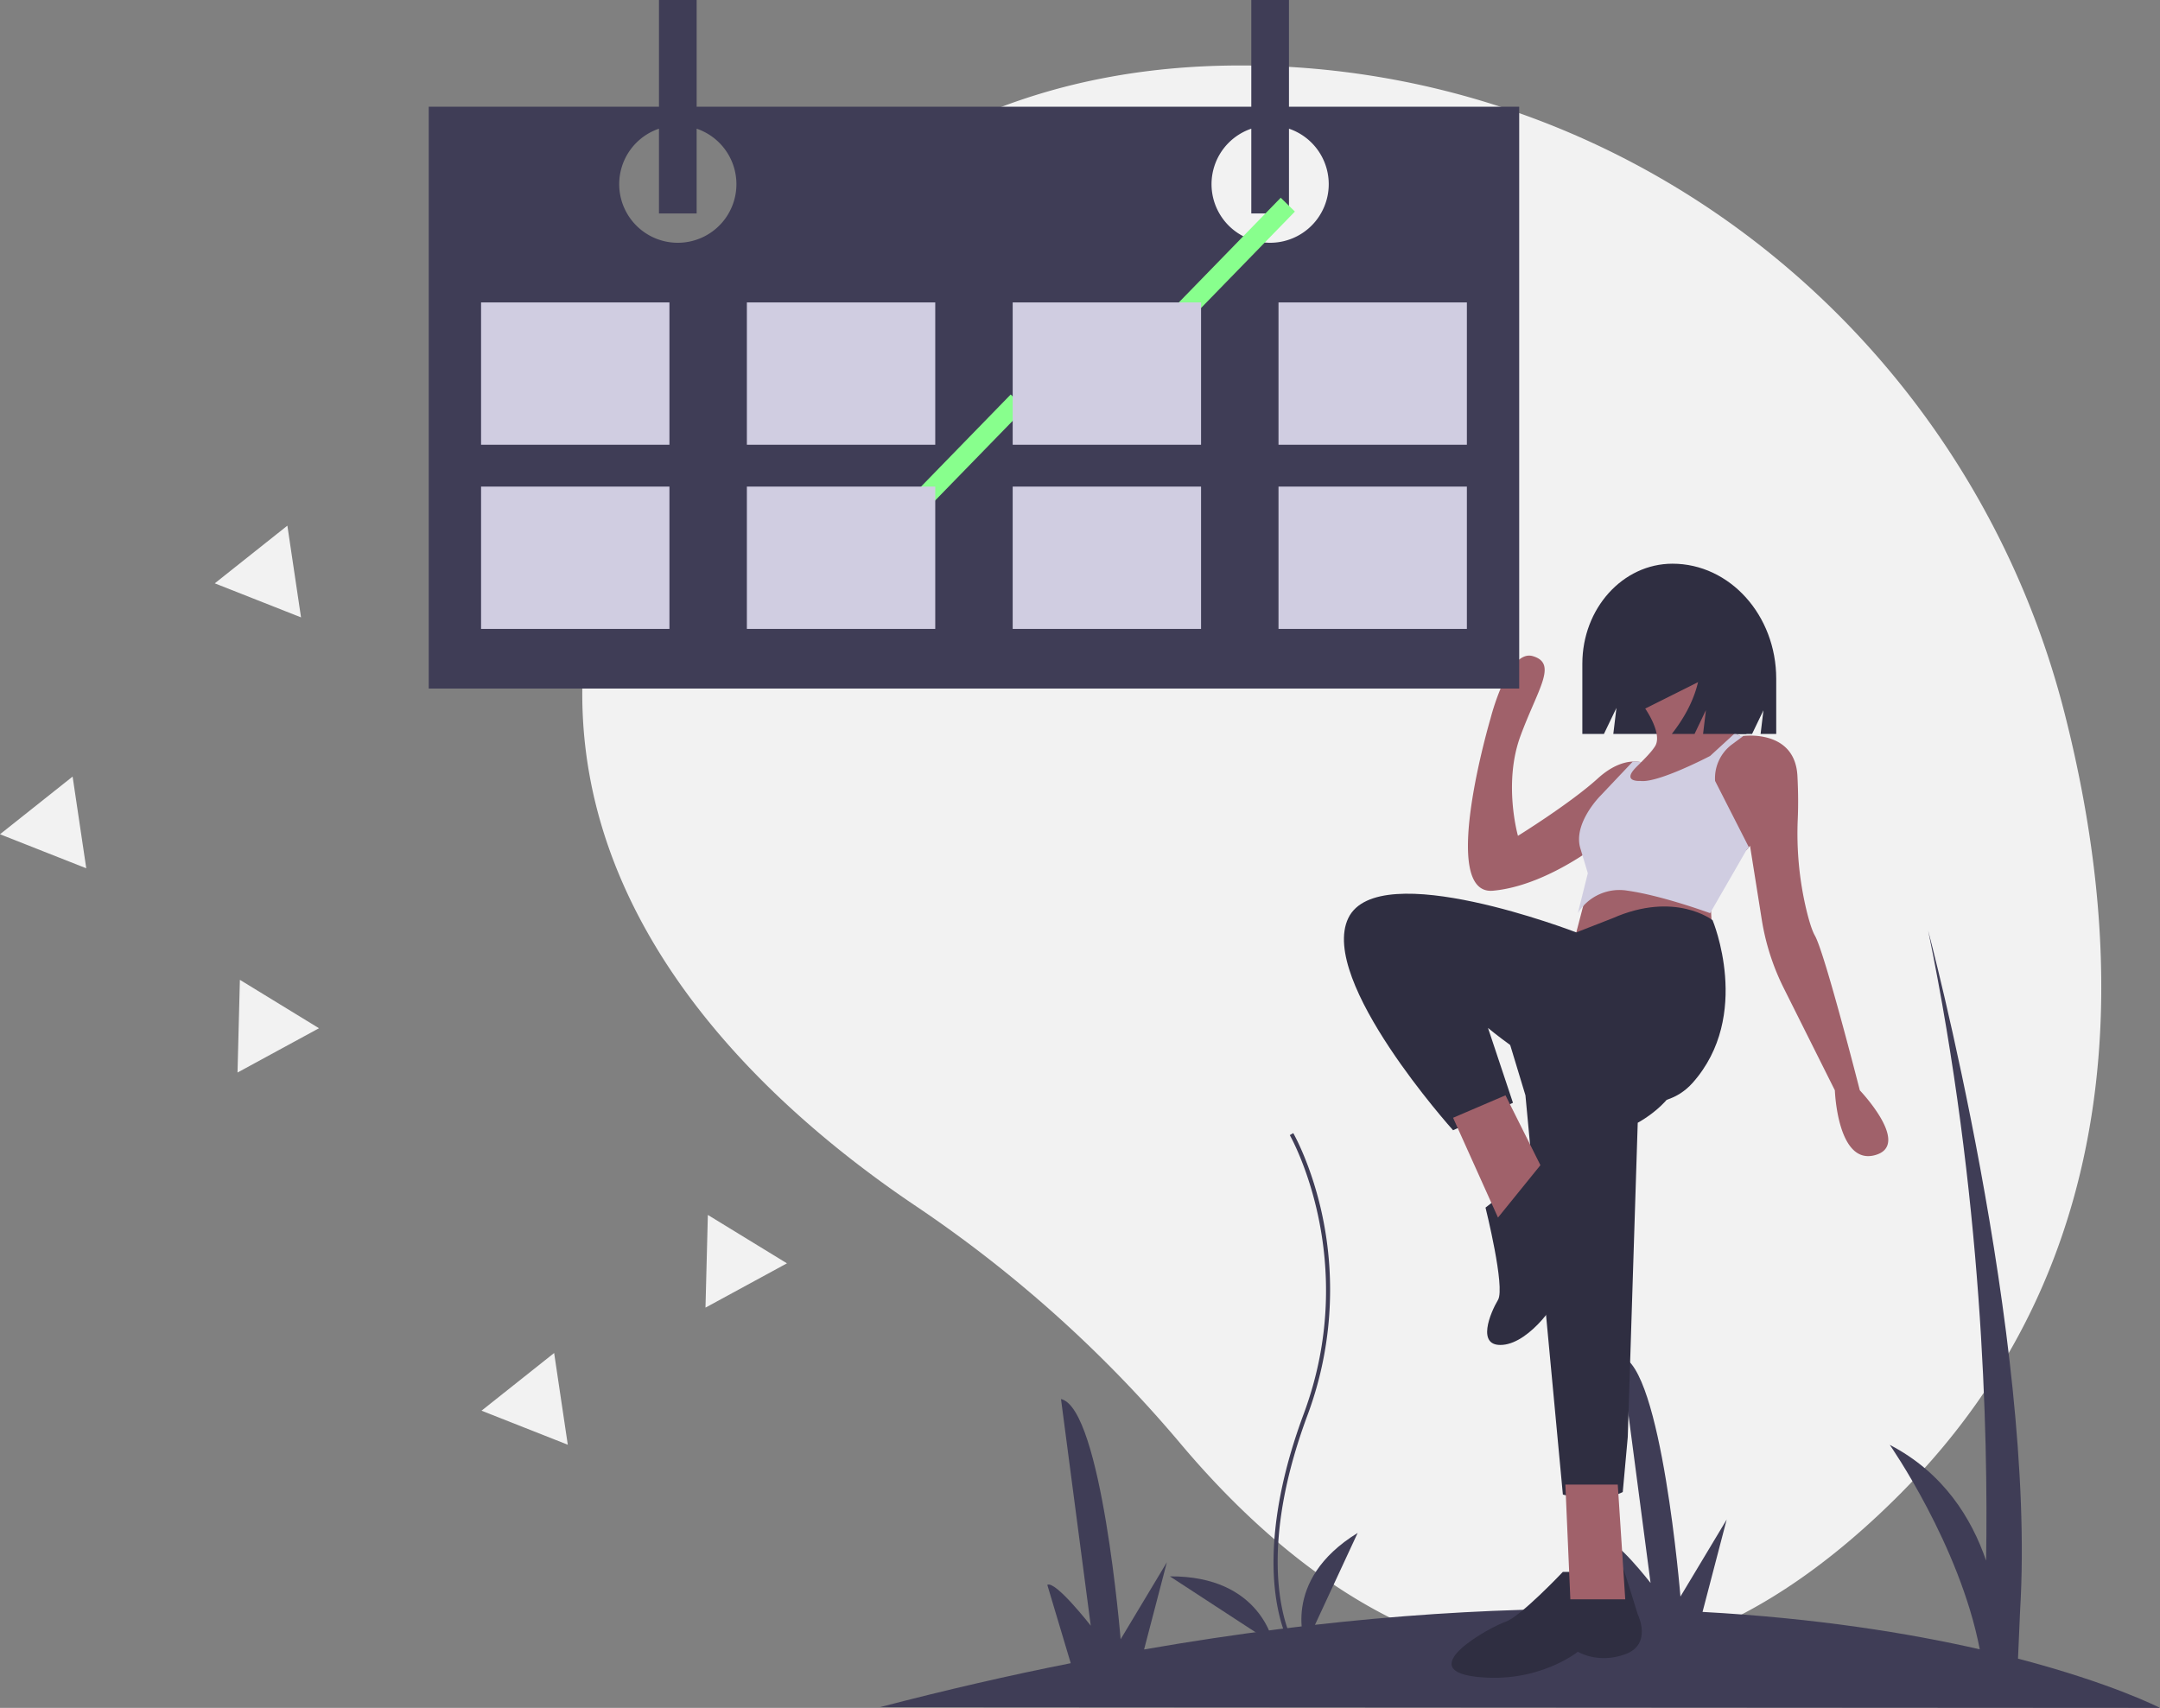 <svg data-name="Layer 1" height="755.522" id="baf4e193-26a3-4e33-8217-1f962a842cc8"
    viewBox="0 0 955.457 755.522" width="955.457" xmlns="http://www.w3.org/2000/svg">
    <rect x="0" y="0" width="955.457" height="755.522" fill="#808080" stroke="none"/>
    <circle cx="560.657" cy="486.634" fill="#88ff8d" r="11.525" />
    <circle cx="597.004" cy="529.187" fill="#3f3d56" r="11.525" />
    <circle cx="572.182" cy="557.555" fill="#88ff8d" r="11.525" />
    <circle cx="602.323" cy="581.491" fill="#88ff8d" r="11.525" />
    <circle cx="563.317" cy="618.725" fill="#3f3d56" r="11.525" />
    <circle cx="732.162" cy="292.481" fill="#a0616a" r="25.387" />
    <path
        d="M1035.567,387.929C993.94,224.243,850.106,106.085,681.276,101.345c-89.255-2.505-183.177,27.096-251.558,130.685-122.24,185.175,7.512,313.137,97.971,373.941A566.027,566.027,0,0,1,644.685,711.127c61.102,72.508,178.649,162.609,318.643,21.434C1064.795,630.237,1063.294,496.96,1035.567,387.929Z"
        fill="#f2f2f2" transform="translate(-122.271 -72.239)" />
    <path
        d="M511.576,827.417q43.852-11.422,84.325-19.424L585.534,773.331c3.607-2.003,19.221,18.055,19.221,18.055l-13.161-100.251c18.028,4.021,26.38,106.274,26.38,106.274l20.455-34.07-10.082,38.582c82.565-14.418,153.806-18.89,213.689-17.818l-8.874-29.667c3.607-2.003,19.221,18.055,19.221,18.055L839.221,672.239c18.028,4.021,26.38,106.274,26.38,106.274l20.455-34.07-10.679,40.864c50.187,2.755,91.078,9.351,122.623,16.546-8.845-46.109-39.803-90.447-39.803-90.447,23.817,12.377,36.2,32.526,42.604,51.199.966-56.675-1.544-161.846-25.638-278.742,0,0,47.971,180.467,40.686,300.755l-.928,21.367c41.823,10.909,62.806,21.775,62.806,21.775Z"
        fill="#3f3d56" transform="translate(-122.271 -72.239)" />
    <path
        d="M692.81,799.58c-.203-.332-5-8.342-6.664-24.975-1.525-15.259-.545-40.98,12.795-76.859,25.271-67.97-5.824-122.811-6.142-123.358l1.534-.89c.081.139,8.104,14.121,12.844,36.386a158.74,158.74,0,0,1-6.574,88.48c-25.227,67.854-6.472,99.975-6.28,100.292Z"
        fill="#3f3d56" transform="translate(-122.271 -72.239)" />
    <path d="M699.772,800.004s-11.525-28.368,23.049-49.645Z" fill="#3f3d56"
        transform="translate(-122.271 -72.239)" />
    <path d="M685.599,799.49s-5.245-30.167-45.84-29.909Z" fill="#3f3d56"
        transform="translate(-122.271 -72.239)" />
    <path
        d="M862.083,321.608h0c-22.022,0-39.874,19.812-39.874,44.251v31.05h9.55l5.529-11.504-1.382,11.504h61.381l5.026-10.458-1.256,10.458h6.911v-24.38C907.968,344.407,887.425,321.608,862.083,321.608Z"
        fill="#2f2e41" transform="translate(-122.271 -72.239)" />
    <path
        d="M824.631,465.165l-6.623,25.387,61.812-2.208-1.104-20.972S832.358,455.231,824.631,465.165Z"
        fill="#a0616a" transform="translate(-122.271 -72.239)" />
    <path
        d="M785.998,520.355l11.038,36.425,16.557,176.607s15.453,4.415,26.491-1.104l2.208-24.283,4.415-139.078s20.972-11.038,18.764-26.491-7.727-36.425-7.727-36.425Z"
        fill="#2f2e41" transform="translate(-122.271 -72.239)" />
    <path
        d="M820.216,767.604H813.593s-18.764,19.868-25.387,22.076-40.84,20.972-13.246,24.283,45.256-11.038,45.256-11.038,8.83,5.519,20.972,1.104,5.519-17.661,5.519-17.661-6.164-20.187-6.393-20.028S833.462,776.435,820.216,767.604Z"
        fill="#2f2e41" transform="translate(-122.271 -72.239)" />
    <path
        d="M891.963,397.834l-11.678,9.735-1.567,1.302L877.613,422.117H834.565s5.872-5.088,11.325-10.354c.11-.121.232-.254.364-.375.74-.717,1.402-1.38,1.998-1.976.32-.331.629-.64.905-.927.453-.475.894-.927,1.336-1.38a.038.038,0,0,0,.011-.022,43.079,43.079,0,0,0,3.179-3.731l.011-.011a12.816,12.816,0,0,0,.74-1.093c3.311-5.519-4.415-16.557-4.415-16.557l24.283-12.142c.85,11.965,10.972,19.957,15.497,22.959C891.124,397.381,891.963,397.834,891.963,397.834Z"
        fill="#a0616a" transform="translate(-122.271 -72.239)" />
    <path
        d="M951.567,583.271c-16.557,4.415-17.661-28.699-17.661-28.699l-22.598-45.195a104.516,104.516,0,0,1-9.736-30.32l-5.195-32.657-1.578,1.887v.011l-2.837,1.413L874.721,422.117l-4.835-7.727v-8.83l16.557-7.727h6.623s.143-.022.397-.044c3.046-.32,22.871-1.645,23.886,17.705.4,7.594.365,13.886.159,18.822a145.762,145.762,0,0,0,3.85,40.632c1.169,4.794,2.443,8.958,3.718,11.189,4.415,7.727,19.868,68.435,19.868,68.435S968.124,578.856,951.567,583.271Z"
        fill="#a0616a" transform="translate(-122.271 -72.239)" />
    <path
        d="M850.018,409.975l-4.183,7.627-2.473,4.515L831.254,444.193s-3.433,2.804-8.996,6.424c-9.25,6.016-24.416,14.272-39.571,15.652-24.283,2.208-1.104-76.162-1.104-76.162s7.727-30.906,18.764-27.595,2.208,14.349-5.519,35.321-1.104,44.152-1.104,44.152,23.18-14.349,35.321-25.387c6.325-5.751,11.755-7.307,15.497-7.473h.011a14.055,14.055,0,0,1,3.698.287A8.351,8.351,0,0,1,850.018,409.975Z"
        fill="#a0616a" transform="translate(-122.271 -72.239)" />
    <path
        d="M853.683,403.353c-.044.121-.563,1.104-4.526,5.133A53.271,53.271,0,0,0,853.683,403.353Z"
        fill="#d0cde1" transform="translate(-122.271 -72.239)" />
    <path
        d="M895.826,446.952l-1.027,1.347-16.082,27.904s-20.972-7.727-36.425-9.934a21.647,21.647,0,0,0-22.065,9.901l4.404-17.628-2.373-7.925c-.276-.927-.596-1.954-.938-3.113-3.311-11.038,8.83-23.18,8.83-23.18l14.393-15.199h.011a14.055,14.055,0,0,1,3.698.287c-.596.596-1.258,1.258-1.998,1.976-.133.121-.254.254-.364.375-4.228,4.316-2.031,5.519-.055,5.839a9.721,9.721,0,0,0,1.976.099c4.603.662,14.68-3.378,22.076-6.755,5.033-2.296,8.83-4.283,8.83-4.283l9.636-8.83,1.446-1.325c1.325.872,2.163,1.325,2.163,1.325h1.104s.143-.022.397-.044l-5.026,3.729a18.685,18.685,0,0,0-7.513,16.183h0Z"
        fill="#d0cde1" transform="translate(-122.271 -72.239)" />
    <path
        d="M835.669,478.41,819.532,484.712s-87.619-33.896-100.865-6.302,46.359,93.822,46.359,93.822l26.491-12.142-11.038-33.114s64.02,54.086,90.511,24.283,8.83-71.942,8.83-71.942S863.264,466.269,835.669,478.41Z"
        fill="#2f2e41" transform="translate(-122.271 -72.239)" />
    <path
        d="M789.31,598.724l-9.934,7.727s8.83,35.321,5.519,40.84-9.934,20.972,2.208,19.868,25.387-19.868,26.491-26.491,8.83-26.491,8.83-26.491,13.246-30.906,3.311-32.01-25.757-1.843-25.757-1.843Z"
        fill="#2f2e41" transform="translate(-122.271 -72.239)" />
    <path
        d="M873.419,333.798a20.912,20.912,0,0,0-16.5-8.42H856.136c-15.094,0-27.329,13.658-27.329,30.506v0H833.864l.817-6.217,1.198,6.217H865.874l2.513-5.26-.628,5.26h5.901q4.13,20.513-11.869,41.025h10.052l5.026-10.519-1.257,10.519h19.162l3.77-24.195C898.544,354.596,888.016,339.231,873.419,333.798Z"
        fill="#2f2e41" transform="translate(-122.271 -72.239)" />
    <path
        d="M692.436,119.456V72.239H675.771v47.217h-245.345V72.239h-16.665v47.217H311.919V376.837H794.277V119.456Zm-270.342,60.179a25.923,25.923,0,0,1-8.332-50.47v37.508h16.665V129.165a25.923,25.923,0,0,1-8.332,50.47Zm262.01,0a25.923,25.923,0,0,1-8.332-50.47v37.508h16.665V129.165a25.923,25.923,0,0,1-8.332,50.47Z"
        fill="#3f3d56" transform="translate(-122.271 -72.239)" />
    <polygon fill="#a0616a"
        points="642.755 494.475 662.623 538.627 681.388 515.447 665.935 484.541 642.755 494.475" />
    <polygon fill="#a0616a"
        points="692.426 656.733 694.633 707.507 718.917 707.507 715.605 656.733 692.426 656.733" />
    <polygon fill="#88ff8d"
        points="489.24 179.428 463.196 143.462 470.291 138.326 490.226 165.857 566.513 87.481 572.789 93.59 489.24 179.428" />
    <polygon fill="#88ff8d"
        points="369.808 266.456 343.764 230.49 350.858 225.354 370.794 252.885 447.081 174.509 453.356 180.618 369.808 266.456" />
    <polygon fill="#f2f2f2"
        points="133.157 273.11 114.079 265.581 95 258.053 111.059 245.295 127.118 232.536 130.138 252.823 133.157 273.11" />
    <polygon fill="#f2f2f2"
        points="251.157 639.11 232.079 631.581 213 624.053 229.059 611.295 245.118 598.536 248.138 618.823 251.157 639.11" />
    <polygon fill="#f2f2f2"
        points="38.157 384.11 19.079 376.581 0 369.053 16.059 356.295 32.118 343.536 35.138 363.823 38.157 384.11" />
    <polygon fill="#f2f2f2"
        points="141.102 454.866 123.083 464.663 105.065 474.461 105.589 453.958 106.113 433.454 123.608 444.16 141.102 454.866" />
    <polygon fill="#f2f2f2"
        points="348.102 558.866 330.083 568.663 312.065 578.461 312.589 557.958 313.113 537.454 330.608 548.16 348.102 558.866" />
    <rect fill="#d0cde1" height="62.956" width="83.325" x="212.794" y="133.782" />
    <rect fill="#d0cde1" height="62.956" width="83.325" x="330.374" y="133.782" />
    <rect fill="#d0cde1" height="62.956" width="83.325" x="447.955" y="133.782" />
    <rect fill="#d0cde1" height="62.956" width="83.325" x="565.535" y="133.782" />
    <rect fill="#d0cde1" height="62.956" width="83.325" x="212.794" y="215.256" />
    <rect fill="#d0cde1" height="62.956" width="83.325" x="330.374" y="215.256" />
    <rect fill="#d0cde1" height="62.956" width="83.325" x="447.955" y="215.256" />
    <rect fill="#d0cde1" height="62.956" width="83.325" x="565.535" y="215.256" />
    <title>Booked</title>
</svg>